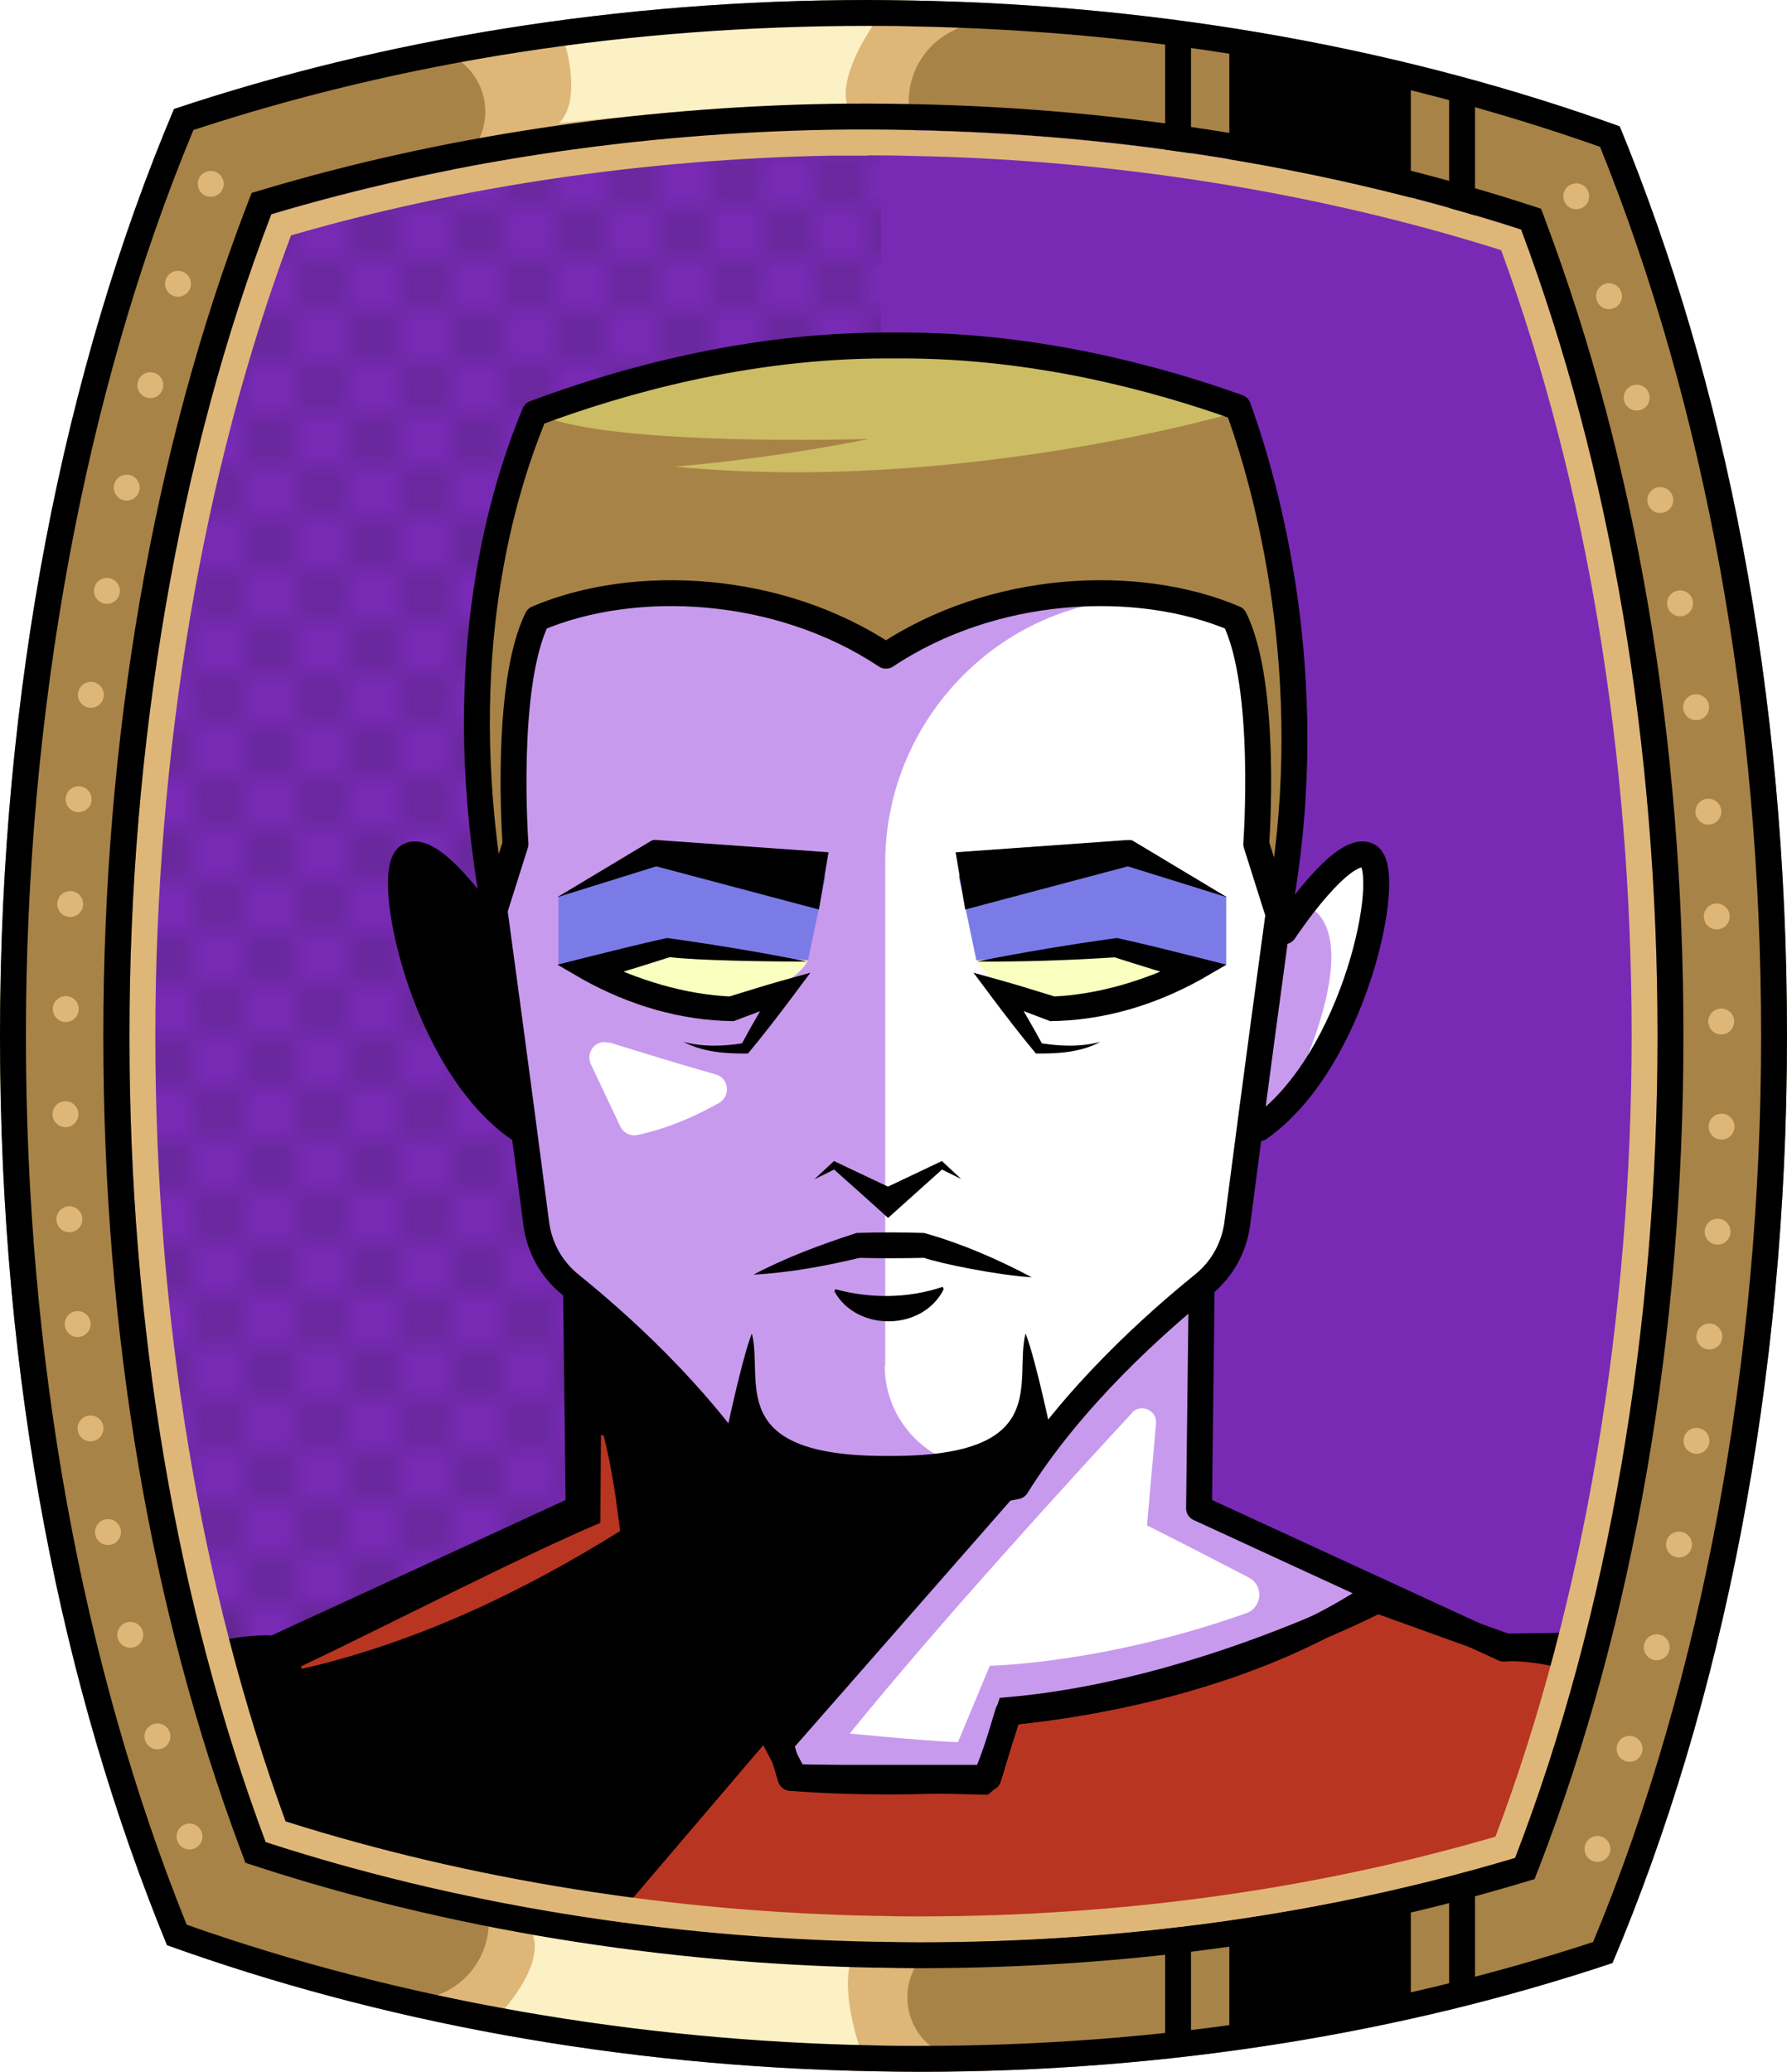 <?xml version="1.0" encoding="UTF-8"?><svg id="Capa_2" xmlns="http://www.w3.org/2000/svg" xmlns:xlink="http://www.w3.org/1999/xlink" viewBox="0 0 69.02 80"><defs><style>.cls-1{fill:#c89aed;}.cls-2{fill:#fff;}.cls-3{fill:#f8ffbf;}.cls-4{fill:#7b7be8;}.cls-5{fill:#a88347;}.cls-6{fill:#782ab5;}.cls-7,.cls-8{stroke-miterlimit:10;}.cls-7,.cls-8,.cls-9{stroke:#000;}.cls-7,.cls-9,.cls-10,.cls-11,.cls-12{fill:none;}.cls-8,.cls-13{fill:#b83521;}.cls-9,.cls-10{stroke-linecap:round;stroke-linejoin:round;}.cls-10{stroke:#deb778;stroke-dasharray:0 0 0 4.06;}.cls-14{fill:#deb778;}.cls-15{fill:url(#USGS_19_Inundación_de_tierra_2);}.cls-12{stroke:#1d1d1b;stroke-dasharray:0 0 2 2;stroke-width:.3px;}.cls-16{fill:#ccbc64;}.cls-17{fill:#fcf0c5;}</style><pattern id="USGS_19_Inundación_de_tierra_2" x="0" y="0" width="72" height="72" patternTransform="translate(-524.48 -16999) rotate(-90)" patternUnits="userSpaceOnUse" viewBox="0 0 72 72"><g><rect class="cls-11" width="72" height="72"/><g><line class="cls-12" x1="71" y1="71" x2="144.44" y2="71"/><line class="cls-12" x1="71" y1="67" x2="144.44" y2="67"/><line class="cls-12" x1="71" y1="63" x2="144.44" y2="63"/><line class="cls-12" x1="71" y1="59" x2="144.44" y2="59"/><line class="cls-12" x1="71" y1="55" x2="144.44" y2="55"/><line class="cls-12" x1="71" y1="51" x2="144.44" y2="51"/><line class="cls-12" x1="71" y1="47" x2="144.44" y2="47"/><line class="cls-12" x1="71" y1="43" x2="144.44" y2="43"/><line class="cls-12" x1="71" y1="39" x2="144.44" y2="39"/><line class="cls-12" x1="71" y1="35" x2="144.44" y2="35"/><line class="cls-12" x1="71" y1="31" x2="144.44" y2="31"/><line class="cls-12" x1="71" y1="27" x2="144.44" y2="27"/><line class="cls-12" x1="71" y1="23" x2="144.44" y2="23"/><line class="cls-12" x1="71" y1="19" x2="144.44" y2="19"/><line class="cls-12" x1="71" y1="15" x2="144.44" y2="15"/><line class="cls-12" x1="71" y1="11" x2="144.44" y2="11"/><line class="cls-12" x1="71" y1="7" x2="144.44" y2="7"/><line class="cls-12" x1="71" y1="3" x2="144.44" y2="3"/></g>
<g><line class="cls-12" x1="-1" y1="71" x2="72.44" y2="71"/><line class="cls-12" x1="-1" y1="67" x2="72.44" y2="67"/><line class="cls-12" x1="-1" y1="63" x2="72.44" y2="63"/><line class="cls-12" x1="-1" y1="59" x2="72.44" y2="59"/><line class="cls-12" x1="-1" y1="55" x2="72.44" y2="55"/><line class="cls-12" x1="-1" y1="51" x2="72.44" y2="51"/><line class="cls-12" x1="-1" y1="47" x2="72.44" y2="47"/><line class="cls-12" x1="-1" y1="43" x2="72.44" y2="43"/><line class="cls-12" x1="-1" y1="39" x2="72.44" y2="39"/><line class="cls-12" x1="-1" y1="35" x2="72.44" y2="35"/><line class="cls-12" x1="-1" y1="31" x2="72.44" y2="31"/><line class="cls-12" x1="-1" y1="27" x2="72.44" y2="27"/><line class="cls-12" x1="-1" y1="23" x2="72.44" y2="23"/><line class="cls-12" x1="-1" y1="19" x2="72.44" y2="19"/><line class="cls-12" x1="-1" y1="15" x2="72.44" y2="15"/><line class="cls-12" x1="-1" y1="11" x2="72.44" y2="11"/><line class="cls-12" x1="-1" y1="7" x2="72.44" y2="7"/><line class="cls-12" x1="-1" y1="3" x2="72.44" y2="3"/><line class="cls-12" x1="1.04" y1="69" x2="74.48" y2="69"/><line class="cls-12" x1="1.04" y1="65" x2="74.48" y2="65"/><line class="cls-12" x1="1.04" y1="61" x2="74.48" y2="61"/><line class="cls-12" x1="1.04" y1="57" x2="74.48" y2="57"/><line class="cls-12" x1="1.04" y1="53" x2="74.48" y2="53"/><line class="cls-12" x1="1.04" y1="49" x2="74.48" y2="49"/><line class="cls-12" x1="1.04" y1="45" x2="74.48" y2="45"/><line class="cls-12" x1="1.04" y1="41" x2="74.48" y2="41"/><line class="cls-12" x1="1.04" y1="37" x2="74.48" y2="37"/><line class="cls-12" x1="1.04" y1="33" x2="74.48" y2="33"/><line class="cls-12" x1="1.04" y1="29" x2="74.48" y2="29"/><line class="cls-12" x1="1.04" y1="25" x2="74.48" y2="25"/><line class="cls-12" x1="1.04" y1="21" x2="74.48" y2="21"/><line class="cls-12" x1="1.04" y1="17" x2="74.48" y2="17"/><line class="cls-12" x1="1.04" y1="13" x2="74.48" y2="13"/><line class="cls-12" x1="1.04" y1="9" x2="74.48" y2="9"/><line class="cls-12" x1="1.04" y1="5" x2="74.48" y2="5"/><line class="cls-12" x1="1.04" y1="1" x2="74.48" y2="1"/></g>
<g><line class="cls-12" x1="-73" y1="71" x2=".44" y2="71"/><line class="cls-12" x1="-73" y1="67" x2=".44" y2="67"/><line class="cls-12" x1="-73" y1="63" x2=".44" y2="63"/><line class="cls-12" x1="-73" y1="59" x2=".44" y2="59"/><line class="cls-12" x1="-73" y1="55" x2=".44" y2="55"/><line class="cls-12" x1="-73" y1="51" x2=".44" y2="51"/><line class="cls-12" x1="-73" y1="47" x2=".44" y2="47"/><line class="cls-12" x1="-73" y1="43" x2=".44" y2="43"/><line class="cls-12" x1="-73" y1="39" x2=".44" y2="39"/><line class="cls-12" x1="-73" y1="35" x2=".44" y2="35"/><line class="cls-12" x1="-73" y1="31" x2=".44" y2="31"/><line class="cls-12" x1="-73" y1="27" x2=".44" y2="27"/><line class="cls-12" x1="-73" y1="23" x2=".44" y2="23"/><line class="cls-12" x1="-73" y1="19" x2=".44" y2="19"/><line class="cls-12" x1="-73" y1="15" x2=".44" y2="15"/><line class="cls-12" x1="-73" y1="11" x2=".44" y2="11"/><line class="cls-12" x1="-73" y1="7" x2=".44" y2="7"/><line class="cls-12" x1="-73" y1="3" x2=".44" y2="3"/><line class="cls-12" x1="-70.96" y1="69" x2="2.48" y2="69"/><line class="cls-12" x1="-70.96" y1="65" x2="2.48" y2="65"/><line class="cls-12" x1="-70.96" y1="61" x2="2.48" y2="61"/><line class="cls-12" x1="-70.96" y1="57" x2="2.48" y2="57"/><line class="cls-12" x1="-70.96" y1="53" x2="2.48" y2="53"/><line class="cls-12" x1="-70.96" y1="49" x2="2.48" y2="49"/><line class="cls-12" x1="-70.96" y1="45" x2="2.48" y2="45"/><line class="cls-12" x1="-70.96" y1="41" x2="2.48" y2="41"/><line class="cls-12" x1="-70.96" y1="37" x2="2.48" y2="37"/><line class="cls-12" x1="-70.96" y1="33" x2="2.48" y2="33"/><line class="cls-12" x1="-70.96" y1="29" x2="2.48" y2="29"/><line class="cls-12" x1="-70.96" y1="25" x2="2.48" y2="25"/><line class="cls-12" x1="-70.96" y1="21" x2="2.48" y2="21"/><line class="cls-12" x1="-70.96" y1="17" x2="2.48" y2="17"/><line class="cls-12" x1="-70.96" y1="13" x2="2.48" y2="13"/><line class="cls-12" x1="-70.96" y1="9" x2="2.48" y2="9"/><line class="cls-12" x1="-70.96" y1="5" x2="2.48" y2="5"/><line class="cls-12" x1="-70.96" y1="1" x2="2.48" y2="1"/></g>
</g>
</pattern></defs><g id="Frame"><path class="cls-6" d="M64.02,40c0,11.47-1.89,22.39-5.5,31.74-7.2,2.16-14.94,3.26-23.02,3.26-.49,0-.98-.01-1.47-.02h-.17c-8.18-.15-16.29-1.47-23.6-3.85-3.45-9.22-5.26-19.93-5.26-31.13s1.89-22.38,5.48-31.73c6.73-2.01,14.13-3.13,21.6-3.26,.48-.01,.97-.01,1.45-.01,.54,0,1.08,.01,1.63,.02,8.16,.15,16.27,1.47,23.59,3.84,3.46,9.24,5.27,19.95,5.27,31.14Z"/><path class="cls-15" d="M34.03,5.59V74.98h-.17c-8.18-.15-16.29-1.47-23.6-3.85-3.45-9.22-5.26-19.93-5.26-31.13s1.89-22.38,5.48-31.73c6.73-2.01,14.13-3.13,21.6-3.26,.65,.16,1.3,.36,1.95,.58Z"/></g>
<g><path class="cls-1" d="M18.98,35.38s-2.18-3.14-3.23-2.36,.87,7.77,4.45,10.47c.51,3.73,1.09,5.46,1.57,5.94,.52,1.66,.7,8.73,.7,8.73l-12.05,5.67s-2.27,0-3.67,.7c1.05,7.16,2.97,9.51,2.97,9.51,0,0,13.79,3.75,25.84,3.32s25.23-3.84,25.23-3.84l.35-9.86-2.97-.09-11.78-5.41-.09-8.21,1.31-2.09,.7-4.19s3.32-2.44,4.36-6.02c1.13-3.93,1.31-8.12-3.23-1.75,1.13-10.13-1.31-19.03-1.66-20.43-10.04-2.36-20.16-3.23-27.41,.7-2.53,6.81-2.36,15.71-1.4,19.2Z"/><path class="cls-2" d="M34.19,52.73v-19.4c0-6.74,6.54-11.83,12.94-9.72,.29,.1,.58,.2,.87,.32,1.1,5.08,.39,8.86,.39,8.86l1.15,2.63-1.88,13.04s-6.3,5.41-8.18,7.96c-.03,0-.05,.02-.08,.03-2.53,.96-5.23-1.01-5.23-3.72Z"/><path class="cls-3" d="M31.21,37.08l-5.57-.4-2.26,.9s3.06,1.2,4.86,1.35c2.81-1.05,2.96-1.86,2.96-1.86Z"/><polygon class="cls-4" points="31.89 33.83 31.21 37.08 25.65 36.68 21.57 37.26 21.57 34.62 25.46 32.95 31.89 33.83"/><path class="cls-3" d="M37.71,37.08l5.57-.4,2.26,.9s-3.06,1.2-4.86,1.35c-2.81-1.05-2.96-1.86-2.96-1.86Z"/><polygon class="cls-4" points="37.03 33.83 37.71 37.08 43.28 36.68 47.36 37.26 47.36 34.62 43.47 32.95 37.03 33.83"/><path class="cls-5" d="M18.75,34.83l1.23-2.32s-.15-7.12,.73-8.72c4.36-2.4,11.41,0,13.37,1.38,4.58-3.2,11.62-2.18,13.44-1.31,1.23,5.3,.87,8.94,.87,8.94l1.02,1.96s.65-7.99,.15-12.49c-.8-5.09-2.03-6.32-2.03-6.32,0,0-14.63-6.65-27.15,.24-2.49,7.17-1.62,18.65-1.62,18.65Z"/><path class="cls-16" d="M47.89,15.88s-10.75,3.2-21.81,2.14c4.27-.38,7.47-1.07,7.47-1.07,0,0-9.91,.31-12.66-.92,8.85-3.13,20.44-3.13,26.99-.15Z"/><path d="M39.39,57.53l-14.36,16.38-15.32-2.02-2.02-7.98,2.73-.07,12.05-5.67-.1-8.08s3.19,2.98,4.68,4.57c1.6,1.7,2.13,2.34,2.13,2.34l10.21,.53Z"/><path d="M19.27,36.66s-1.85-3.84-3.31-3.64c-1.32,1.79,.86,8.2,4.43,10.78-.93-4.5-1.12-7.14-1.12-7.14Z"/><path class="cls-2" d="M23.52,40.25c1.14,.35,2.81,.87,4.13,1.24,.51,.14,.58,.83,.12,1.1-1.44,.81-2.57,1.12-3.17,1.24-.26,.05-.53-.09-.64-.33l-1.14-2.41c-.22-.47,.21-.98,.71-.82Z"/><path class="cls-2" d="M43.73,54.55c-2.22,2.4-7.44,8.1-10.91,12.39,3.44,.33,4.18,.33,4.18,.33l1.23-2.95s4.39-.07,9.91-2.03c.61-.22,.68-1.07,.1-1.37-2.34-1.22-3.94-2.02-3.94-2.02l.35-3.93c.05-.51-.58-.79-.93-.42Z"/><path class="cls-8" d="M53.2,61.79s-6.92,3.6-14.21,4.24c-.82,2.62-1.01,2.77-1.01,2.77l-7.29-.18-1.11-2.12-6.37,7.47s9.13,1.48,19.28,.92,16.24-2.77,16.24-2.77l2.03-8.58-2.59,.04-4.97-1.79Z"/><path class="cls-2" d="M50.4,34.97s2.42,.44-.19,6.53c3.54-4.1,3.11-7.83,2.67-8.45-1.68,.5-2.49,1.93-2.49,1.93Z"/><path class="cls-9" d="M47.82,15.73c1.42,3.92,3.09,11.17,1.58,19.42-.89,6.53-1.37,10.24-1.61,12.08-.12,.95-.6,1.8-1.34,2.39-1.73,1.4-5.03,4.3-7.19,7.77h-.01c-1.37,.29-3.06,.54-4.89,.54-2.13,0-3.94-.37-5.25-.75-2.16-3.37-5.36-6.19-7.06-7.56-.74-.59-1.22-1.44-1.34-2.39-.24-1.84-.72-5.55-1.61-12.08-1.67-9.11,.08-15.66,1.55-19.19,3.31-1.24,8.2-2.62,13.6-2.62h.59c5.08,0,9.71,1.22,12.98,2.39Z"/><path class="cls-9" d="M19.04,35.96s-2.31-3.5-3.27-2.9,.52,7.91,4.24,10.51"/><path class="cls-9" d="M49.6,35.96s2.31-3.5,3.27-2.9-.52,7.91-4.24,10.51"/><path class="cls-9" d="M49.33,35.15l-.81-2.56s.45-6.12-.84-8.71c-3.77-1.6-9.34-1.31-13.46,1.44-4.13-2.75-9.7-3.04-13.47-1.44-1.29,2.59-.84,8.71-.84,8.71l-.81,2.56"/><path d="M21.53,34.64l3.6-2.16c.09-.06,.19-.05,.29-.04,0,0,6.58,.47,6.58,.47l-.37,2.21-6.37-1.69,.29-.04-4.01,1.25h0Z"/><path d="M31.18,37.13c-1.6,0-4.23-.04-5.31-.17-.99,.32-1.99,.62-2.99,.92l.11-.86c1.61,.81,3.46,1.39,5.27,1.46,0,0-.16,.02-.16,.02,.67-.2,1.34-.42,2.02-.61l1.18-.33-.68,.91c-.56,.75-1.13,1.49-1.73,2.21-.85,.01-1.74-.05-2.49-.45,.78,.21,1.6,.17,2.37,.04l-.15,.09c.42-.79,.88-1.56,1.34-2.33l.49,.59c-.69,.29-1.41,.54-2.11,.81-2.05-.02-4.02-.61-5.81-1.6,0,0-1-.58-1-.58l1.11-.28c1.04-.26,2.08-.52,3.12-.75,1.81,.25,3.62,.55,5.42,.91h0Z"/><path d="M47.37,34.64l-4.01-1.25,.29,.04-6.37,1.69-.37-2.21,6.58-.47c.09,0,.21-.02,.29,.04,0,0,3.6,2.16,3.6,2.16h0Z"/><path d="M37.72,37.13c1.8-.36,3.61-.66,5.42-.91,1.05,.23,2.08,.49,3.12,.75,0,0,1.11,.28,1.11,.28l-1,.58c-1.79,.99-3.76,1.58-5.81,1.6-.7-.27-1.42-.53-2.11-.81,0,0,.49-.59,.49-.59,.46,.77,.91,1.54,1.34,2.33,0,0-.15-.09-.15-.09,.77,.13,1.59,.17,2.37-.04-.76,.41-1.64,.46-2.49,.45-.6-.72-1.17-1.46-1.73-2.21,0,0-.68-.91-.68-.91l1.18,.33c.68,.19,1.35,.41,2.02,.61l-.16-.02c1.81-.07,3.66-.65,5.27-1.46,0,0,.11,.86,.11,.86-1-.3-2-.6-2.99-.92h.14c-1.81,.12-3.62,.18-5.45,.17h0Z"/><path d="M37.15,45.54l-.87-.43h.16c-.18,.16-2.03,1.82-2.14,1.92-.1-.1-1.97-1.77-2.14-1.92,0,0,.16,0,.16,0l-.87,.43,.71-.66,.05-.05,.1,.05,2.26,1.07h-.55l2.26-1.07,.1-.05,.05,.05,.71,.66h0Z"/><path d="M29.1,49.22c1.29-.68,2.63-1.17,3.98-1.61,.87-.03,1.74-.03,2.61,0,1.43,.4,2.82,1,4.16,1.71-1.25-.07-3.5-.52-4.16-.75-.84,.02-1.69,.02-2.53,0l.13-.02c-1.37,.33-2.76,.59-4.19,.67h0Z"/><path d="M32.26,49.78c1.35,.37,2.82,.36,4.15-.09,0,0,.04,.09,.04,.09-.8,1.62-3.35,1.66-4.22,.09,0,0,.03-.09,.03-.09h0Z"/><path d="M28,55.58s.64-3.09,1.04-4.09c.46,1.82-1.07,4.73,5.16,4.73h.25c6.23,0,4.7-2.91,5.16-4.73,.4,1,1.04,4.09,1.04,4.09l-1.58,1.79s-6.52,1.09-9.83-.21c-.73-1.06-1.24-1.58-1.24-1.58Z"/><path class="cls-9" d="M22.25,49.91l.1,8.33-11.77,5.42s-1.35-.16-3.44,.63"/><path class="cls-9" d="M46.41,49.91l-.1,8.33,11.77,5.42s1.35-.16,3.44,.63"/><path class="cls-9" d="M15.37,61.46c3.46,2.37,8.55,4.07,14.4,4.66l.77,2.53c1.24,.1,2.5,.14,3.79,.14s2.59-.05,3.84-.14l.77-2.53c5.83-.59,10.89-2.3,14.34-4.67"/><path class="cls-9" d="M53.28,61.45c-3.45,2.37-8.51,4.08-14.34,4.67l-.77,2.53h-7.63l-.77-2.53c-5.85-.59-10.94-2.29-14.4-4.66"/><path class="cls-13" d="M23.31,55.41c.31,1.22,.49,2.46,.64,3.71-3.8,2.37-7.89,4.31-12.29,5.32,0,0-.04-.09-.04-.09,3.34-1.59,8.46-4.23,11.57-5.55,0,0,.02-3.38,.02-3.38h.1Z"/></g>
<g id="BG"><path class="cls-5" d="M62.56,4.88C54.4,1.94,45.12,.2,35.25,.02c-.57-.01-1.15-.02-1.72-.02C23.88,0,14.77,1.52,6.72,4.21,2.49,14.22,0,26.6,0,40s2.39,25.22,6.45,35.11c8.16,2.94,17.45,4.69,27.32,4.87,.58,.01,1.15,.02,1.73,.02,9.63,0,18.73-1.51,26.78-4.2,4.24-10.01,6.74-22.39,6.74-35.8s-2.4-25.24-6.46-35.12Zm-4.04,66.86c-7.2,2.16-14.94,3.26-23.02,3.26-.49,0-.98-.01-1.47-.02h-.17c-8.18-.15-16.29-1.47-23.6-3.85-3.45-9.22-5.26-19.93-5.26-31.13s1.89-22.38,5.48-31.73c6.73-2.01,14.13-3.13,21.6-3.26,.48-.01,.97-.01,1.45-.01,.54,0,1.08,.01,1.63,.02,8.16,.15,16.27,1.47,23.59,3.84,3.46,9.24,5.27,19.95,5.27,31.14s-1.89,22.39-5.5,31.74Z"/><path class="cls-14" d="M17.21,2.06h0c1.63,.63,2.06,2.75,.81,3.97l-1.26,1.22s8.35-2.37,18.84-1.69h0c-1-1.49-.45-3.52,1.14-4.34l1-.51S28.26-.43,17.21,2.06Z"/><path class="cls-17" d="M21.81,1.66s.7,2.18-.22,3.1c3.77-.41,7.98-.74,11.12-.74-.33-1.33,1.26-3.4,1.26-3.4,0,0-6.17-.26-12.16,1.03Z"/><path class="cls-14" d="M36.25,79.21h0c-1.52-.87-1.62-3.03-.2-4.04l1.43-1.02s-8.61,1.07-18.88-1.19h0c.76,1.63-.09,3.55-1.79,4.11l-1.07,.36s9.19,2.56,20.5,1.78Z"/><path class="cls-17" d="M19.28,77.8s1.76-1.83,1.3-3.09c4.43,.69,9.11,1.14,12.25,1.14-.33,1.33,.44,3.4,.44,3.4,0,0-8-.16-13.99-1.45Z"/><polygon points="47.48 1.77 47.48 6.73 54.49 8.44 54.49 2.62 47.48 1.77"/><line class="cls-7" x1="45.5" y1="1.23" x2="45.5" y2="6.29"/><line class="cls-7" x1="56.47" y1="3.67" x2="56.47" y2="8.73"/><polygon points="47.48 78.74 47.48 73.78 54.49 72.07 54.49 77.88 47.48 78.74"/><line class="cls-7" x1="45.5" y1="79.28" x2="45.5" y2="74.21"/><line class="cls-7" x1="56.47" y1="76.84" x2="56.47" y2="71.77"/><path d="M33.53,1c.56,0,1.14,0,1.7,.02,9.39,.17,18.33,1.74,26.57,4.65,4.07,10.08,6.22,21.94,6.22,34.33s-2.24,24.79-6.49,34.99c-8.12,2.66-16.87,4.01-26.03,4.01-.56,0-1.12,0-1.71-.02-9.25-.17-18.42-1.78-26.58-4.66C3.15,64.25,1,52.39,1,40S3.23,15.21,7.47,5.02C15.6,2.35,24.37,1,33.53,1M33.53,0C23.88,0,14.77,1.52,6.72,4.21,2.49,14.22,0,26.6,0,40s2.39,25.22,6.45,35.11c8.16,2.94,17.45,4.69,27.32,4.87,.58,.01,1.15,.02,1.73,.02,9.63,0,18.73-1.51,26.78-4.2,4.24-10.01,6.74-22.39,6.74-35.8s-2.4-25.24-6.46-35.12C54.4,1.94,45.12,.2,35.25,.02,34.68,.01,34.1,0,33.53,0h0Z"/><path class="cls-14" d="M33.53,6c.52,0,1.04,0,1.61,.02,7.87,.14,15.75,1.4,22.84,3.64,3.3,9,5.04,19.47,5.04,30.34s-1.82,21.82-5.26,30.92c-6.98,2.04-14.47,3.08-22.26,3.08-.48,0-.97,0-1.47-.02h-.15c-7.89-.14-15.78-1.41-22.85-3.65-3.29-8.99-5.03-19.46-5.03-30.33s1.81-21.79,5.24-30.91c6.5-1.89,13.7-2.95,20.86-3.08,.47,0,.96,0,1.43,0m0-1c-.48,0-.97,0-1.45,.01-7.47,.13-14.87,1.25-21.6,3.26-3.59,9.35-5.48,20.26-5.48,31.73s1.81,21.91,5.26,31.13c7.31,2.38,15.42,3.7,23.6,3.85h.17c.49,.01,.98,.02,1.47,.02,8.08,0,15.82-1.1,23.02-3.26,3.61-9.35,5.5-20.27,5.5-31.74s-1.81-21.9-5.27-31.14c-7.32-2.37-15.43-3.69-23.59-3.84-.55,0-1.09-.02-1.63-.02h0Z"/><path d="M33.53,5c.54,0,1.08,.01,1.63,.02,8.16,.15,16.27,1.47,23.59,3.84,3.46,9.24,5.27,19.95,5.27,31.14s-1.89,22.39-5.5,31.74c-7.2,2.16-14.94,3.26-23.02,3.26-.49,0-.98-.01-1.47-.02h-.17c-8.18-.15-16.29-1.47-23.6-3.85-3.45-9.22-5.26-19.93-5.26-31.13s1.89-22.38,5.48-31.73c6.73-2.01,14.13-3.13,21.6-3.26,.48-.01,.97-.01,1.45-.01m0-1c-.49,0-.98,0-1.47,.01-7.51,.13-15.07,1.27-21.87,3.3l-.47,.14-.18,.46c-3.63,9.45-5.55,20.55-5.55,32.09s1.84,22.17,5.32,31.48l.17,.45,.46,.15c7.37,2.4,15.63,3.75,23.89,3.9h.19c.48,.01,.97,.02,1.47,.02,8.16,0,16-1.11,23.31-3.3l.47-.14,.18-.46c3.64-9.43,5.57-20.53,5.57-32.1s-1.84-22.17-5.33-31.49l-.17-.45-.46-.15c-7.39-2.39-15.65-3.74-23.88-3.89-.58-.01-1.11-.02-1.65-.02h0Z"/><path class="cls-10" d="M8.14,7.1s-12.66,32.94,0,66.06"/><path class="cls-10" d="M60.88,7.58s12.66,32.94,0,66.06"/></g>
</svg>